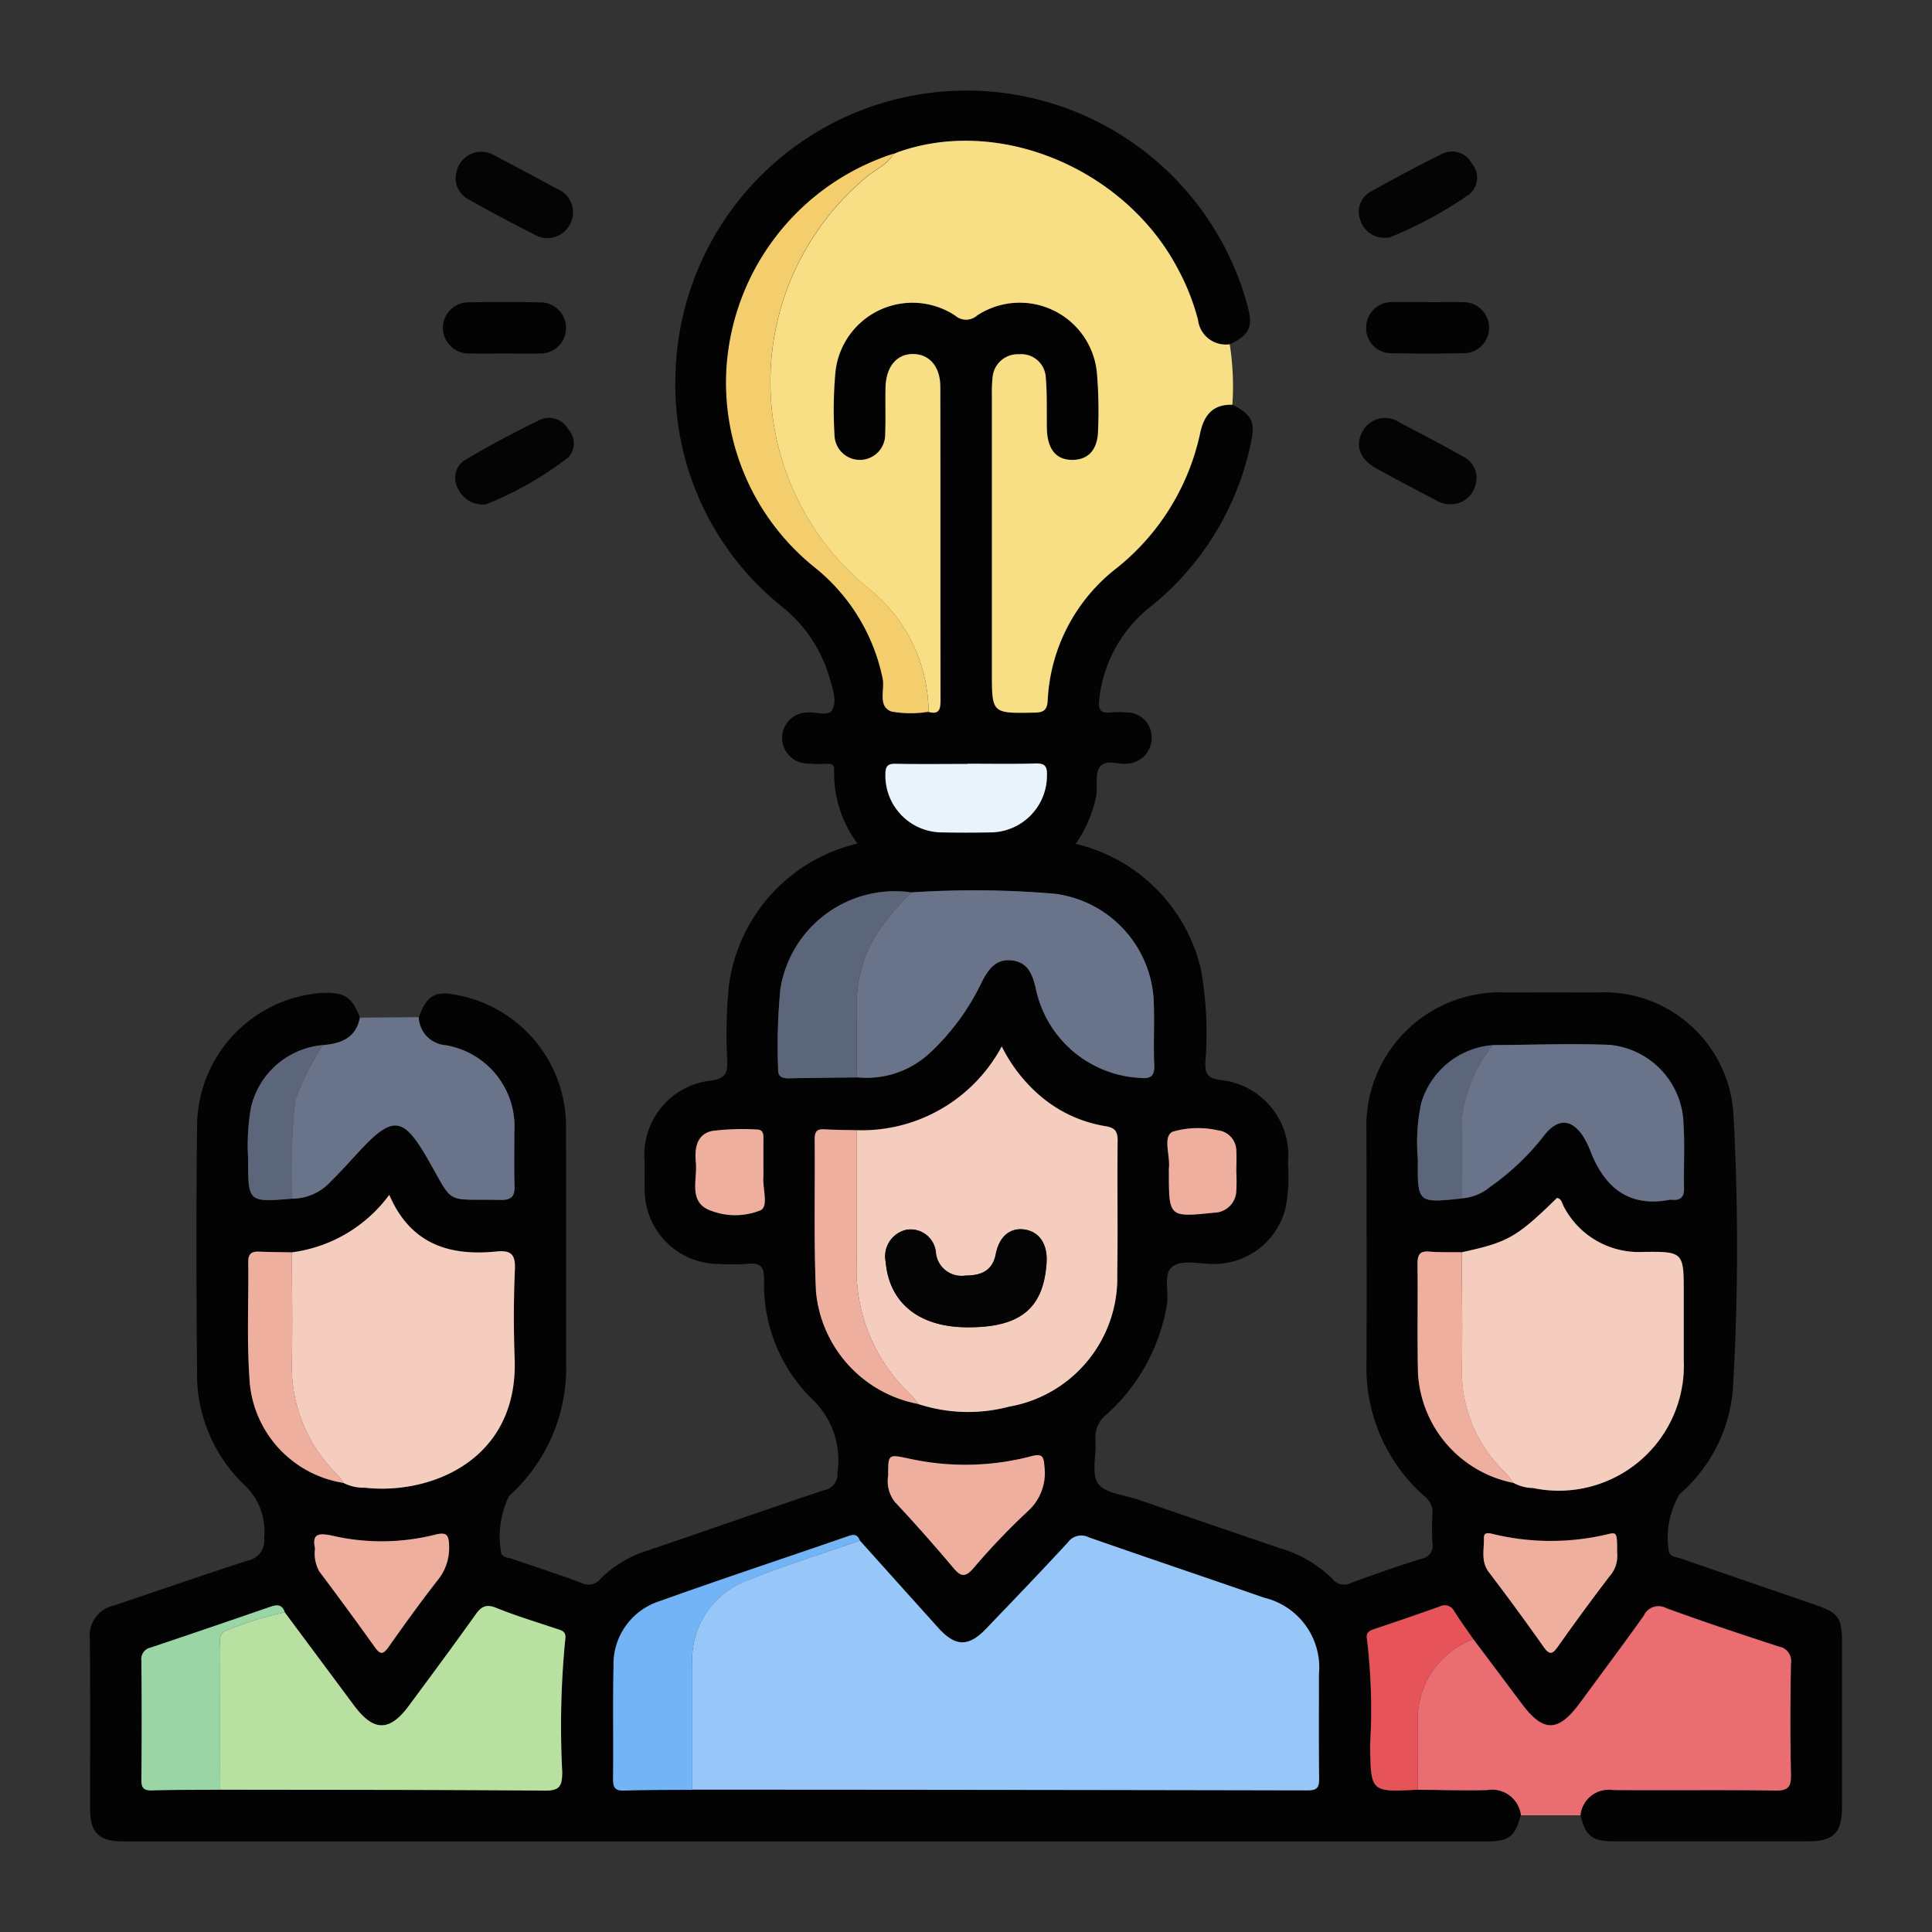 <svg xmlns="http://www.w3.org/2000/svg" width="73" height="73" viewBox="0 0 73 73">
  <rect x="0" y="0" width="73" height="73" fill="#333333" stroke="none"/>
  <g id="Grupo_957405" data-name="Grupo 957405" transform="translate(-202 -7053)">
    <rect id="Rectángulo_307000" data-name="Rectángulo 307000" width="73" height="73" transform="translate(202 7053)" fill="none"/>
    <g id="Grupo_957406" data-name="Grupo 957406" transform="translate(-221.076 6038.289)">
      <path id="Trazado_632329" data-name="Trazado 632329" d="M438.9,1053.145c.311-.835.62-1.012,1.462-.833a5.046,5.046,0,0,1,4.1,5.02c.015,2.972,0,5.944.006,8.917a6.515,6.515,0,0,1-2.161,4.993,3.521,3.521,0,0,0-.287,2.187c.1.142.263.134.4.182.872.3,1.753.58,2.616.906a.578.578,0,0,0,.732-.156,4.35,4.35,0,0,1,1.81-1.074c2.215-.752,4.421-1.531,6.641-2.271a.612.612,0,0,0,.5-.673,3.171,3.171,0,0,0-.979-2.788,6.063,6.063,0,0,1-1.793-4.5c0-.5-.154-.643-.627-.591a8.166,8.166,0,0,1-1.1.005,2.8,2.8,0,0,1-2.785-2.8c-.007-.344,0-.689,0-1.034a2.826,2.826,0,0,1,2.549-3.1c.54-.095.573-.313.572-.74a18.47,18.47,0,0,1,.053-2.774,6.368,6.368,0,0,1,4.866-5.436,4.453,4.453,0,0,1-.88-2.8c0-.23-.156-.212-.308-.214a4.791,4.791,0,0,1-.838-.024.963.963,0,0,1,.089-1.914c.338-.038.838.162.98-.091.2-.355.008-.837-.107-1.253a5.335,5.335,0,0,0-1.815-2.677,10.746,10.746,0,0,1-4-8.652,11,11,0,0,1,21.624-2.673c.205.783.075,1.062-.669,1.435a1.057,1.057,0,0,1-1.2-.92,8.477,8.477,0,0,0-.722-1.857c-1.976-3.837-6.773-5.861-10.624-4.478l-.17.063.009-.008a9.125,9.125,0,0,0-6.306,8.068,8.95,8.95,0,0,0,3.373,7.6,7.235,7.235,0,0,1,2.525,4.158c.093.427-.2,1.054.329,1.252a4.094,4.094,0,0,0,1.406.011c.424.115.45-.136.45-.459-.005-3.94,0-7.881-.007-11.821,0-.764-.407-1.233-1.018-1.243-.627-.01-1.039.482-1.053,1.278-.011.581.01,1.163-.012,1.744a.958.958,0,1,1-1.916.04,15.636,15.636,0,0,1,.036-2.386,2.928,2.928,0,0,1,4.524-2.129.626.626,0,0,0,.824,0,2.929,2.929,0,0,1,4.528,2.122,16.9,16.9,0,0,1,.049,2.193c-.009.734-.358,1.128-.954,1.138-.623.01-.962-.39-.981-1.17-.015-.645.015-1.294-.043-1.935a.926.926,0,0,0-1.011-.886.953.953,0,0,0-1,.9,5.035,5.035,0,0,0-.024.644q0,5.232,0,10.465c0,1.572,0,1.56,1.608,1.531.355-.007.48-.1.5-.464a6.722,6.722,0,0,1,2.6-4.992,8.9,8.9,0,0,0,3.161-5.11c.148-.679.481-1.088,1.218-1.068.744.4.862.643.69,1.442a10.721,10.721,0,0,1-3.751,6.158,5.159,5.159,0,0,0-1.982,3.561c-.038.37.063.515.44.468a3.152,3.152,0,0,1,.581,0,.934.934,0,0,1,.962.921.971.971,0,0,1-.884,1.01c-.368.059-.857-.189-1.079.136-.18.263-.08.71-.126,1.072a4.87,4.87,0,0,1-.782,1.826,6.352,6.352,0,0,1,4.735,4.748,13.68,13.68,0,0,1,.164,3.538c0,.427.1.554.54.633a2.857,2.857,0,0,1,2.582,3.145,6.424,6.424,0,0,1-.084,1.67,2.78,2.78,0,0,1-2.661,2.138c-.538.016-1.193-.171-1.582.074-.419.264-.15.987-.252,1.5a7.194,7.194,0,0,1-2.258,4.1,1.106,1.106,0,0,0-.435.992c.041.556-.164,1.257.1,1.632s.988.426,1.514.607q2.679.923,5.361,1.837a4.679,4.679,0,0,1,1.983,1.16.549.549,0,0,0,.681.156c.886-.326,1.778-.64,2.68-.919a.5.5,0,0,0,.414-.6,8.436,8.436,0,0,1,0-1.1.754.754,0,0,0-.3-.658,6.471,6.471,0,0,1-2.193-5.039c.013-2.907,0-5.815,0-8.722a5.053,5.053,0,0,1,5.279-5.278q1.712-.005,3.425,0a4.9,4.9,0,0,1,5.164,4.631,92.382,92.382,0,0,1-.025,10.393,5.88,5.88,0,0,1-2.009,3.93,3.209,3.209,0,0,0-.4,2.214c.1.169.291.167.45.222l5.114,1.762c.821.283.968.489.969,1.365q0,3.133,0,6.267c0,.965-.317,1.289-1.263,1.29q-3.683,0-7.366,0c-.812,0-1.058-.2-1.254-.991a1.076,1.076,0,0,1,1.231-.954c2.043.017,4.087-.012,6.13.019.5.008.6-.14.593-.61-.032-1.4-.026-2.8,0-4.193a.551.551,0,0,0-.453-.635c-1.428-.465-2.854-.939-4.265-1.455a.607.607,0,0,0-.84.283c-.783,1.1-1.6,2.188-2.4,3.281-.837,1.14-1.4,1.147-2.226.033q-.9-1.213-1.815-2.42c-.245-.352-.5-.7-.73-1.059a.4.4,0,0,0-.545-.178q-1.244.443-2.5.862c-.192.064-.294.152-.251.37a22.454,22.454,0,0,1,.119,3.99c.029,1.791.007,1.792,1.8,1.7.872.007,1.744.036,2.615.013a1.1,1.1,0,0,1,1.284.952c-.21.8-.446.994-1.254.994q-25.789,0-51.579,0c-.882,0-1.224-.334-1.226-1.2,0-2.154.012-4.309-.01-6.463a1.154,1.154,0,0,1,.887-1.243c1.691-.563,3.373-1.154,5.068-1.7a.766.766,0,0,0,.63-.852,2.4,2.4,0,0,0-.767-2.031,5.792,5.792,0,0,1-1.766-4.3c-.029-3.059-.037-6.118,0-9.177a5.07,5.07,0,0,1,4.689-5.09c.882-.041,1.154.131,1.465.929-.151.774-.721.981-1.4,1.039a3.055,3.055,0,0,0-2.719,2.363,8.194,8.194,0,0,0-.106,1.922c-.006,1.656,0,1.656,1.658,1.517a1.985,1.985,0,0,0,1.484-.668c.383-.377.739-.781,1.107-1.174,1.216-1.3,1.618-1.246,2.507.288,1.066,1.838.6,1.558,2.789,1.6.454.009.537-.178.523-.569-.023-.666,0-1.334-.007-2a3.116,3.116,0,0,0-2.6-3.277A1.1,1.1,0,0,1,438.9,1053.145Zm39.428,6.847a1.865,1.865,0,0,0,1.057-.43,9.478,9.478,0,0,0,2.086-2c.51-.607,1.017-.556,1.444.112a2.949,2.949,0,0,1,.256.52c.536,1.381,1.441,2.157,3.013,1.853a.224.224,0,0,1,.065,0c.322.032.471-.09.464-.436-.018-.8.033-1.6-.019-2.389a3.082,3.082,0,0,0-2.81-3.028c-1.461-.056-2.926,0-4.389.01a3.067,3.067,0,0,0-2.719,2.2,7.21,7.21,0,0,0-.124,2.112C476.633,1060.175,476.643,1060.175,478.324,1059.992Zm-20.806-11.561a4.384,4.384,0,0,0-4.956,3.646,22.215,22.215,0,0,0-.086,3.019c-.013.3.145.362.4.357.858-.016,1.716-.024,2.574-.034a3.5,3.5,0,0,0,2.735-.9,8.86,8.86,0,0,0,1.978-2.688c.253-.492.538-.909,1.161-.826.589.078.754.519.882,1.043a4.243,4.243,0,0,0,3.9,3.392c.4.043.6-.018.579-.488-.034-.752.009-1.508-.015-2.261a4.286,4.286,0,0,0-3.74-4.205A35.715,35.715,0,0,0,457.518,1048.431Zm-23.681,27.2c-.1-.309-.3-.3-.559-.207q-2.247.775-4.5,1.534a.445.445,0,0,0-.362.5q.027,2.253,0,4.507c0,.316.1.4.405.393.858-.023,1.716-.019,2.574-.026,4.089.007,8.179,0,12.268.035.562,0,.648-.174.655-.686a33.71,33.71,0,0,1,.113-5.024c.053-.323-.15-.345-.356-.414-.753-.252-1.515-.483-2.25-.781-.387-.157-.569-.048-.789.262-.823,1.156-1.671,2.3-2.514,3.437-.729.986-1.336.979-2.071-.011Q435.146,1077.392,433.837,1075.634Zm2.218-4.892a1.665,1.665,0,0,0,.808.182c2.452.277,5.8-1.02,5.66-4.872-.041-1.118-.042-2.241.009-3.359.026-.571-.13-.752-.7-.694-1.772.18-3.245-.277-4.046-2.14a5.445,5.445,0,0,1-3.678,2.172c-.407-.008-.813-.009-1.219-.025-.278-.011-.438.051-.434.384.019,1.457-.052,2.92.044,4.372A4.212,4.212,0,0,0,436.055,1070.742Zm44.21,0a1.581,1.581,0,0,0,.74.195,4.727,4.727,0,0,0,5.694-4.825c0-.84,0-1.68,0-2.52,0-1.57,0-1.595-1.553-1.576a3.194,3.194,0,0,1-2.973-1.7c-.071-.12-.078-.3-.261-.341-1.538,1.494-1.856,1.675-3.6,2.053-.407-.006-.816.009-1.221-.026-.387-.034-.457.138-.452.481.017,1.353-.013,2.706.016,4.059A4.477,4.477,0,0,0,480.265,1070.741Zm-22.494-2.981a6.043,6.043,0,0,0,3.428.1,4.936,4.936,0,0,0,4.091-5c.025-1.678-.005-3.358.014-5.036,0-.377-.1-.507-.489-.567a5.026,5.026,0,0,1-2.425-1.13,5.93,5.93,0,0,1-1.465-1.879,6,6,0,0,1-5.481,3.166c-.407-.01-.816-.009-1.222-.034-.287-.018-.368.1-.365.372.017,1.914-.038,3.83.048,5.74A4.768,4.768,0,0,0,457.771,1067.76Zm-2.206,5.161c-.1-.292-.295-.222-.516-.145-2.348.811-4.707,1.592-7.046,2.43a2.5,2.5,0,0,0-1.745,2.458c-.03,1.417,0,2.835-.017,4.252,0,.319.063.459.42.447.858-.031,1.717-.021,2.576-.028q11.627.01,23.254.027c.346,0,.433-.1.428-.437-.017-1.313,0-2.627-.008-3.94a2.712,2.712,0,0,0-2.064-2.9c-2.211-.768-4.43-1.513-6.639-2.286a.616.616,0,0,0-.773.185c-1.022,1.108-2.067,2.194-3.11,3.282-.653.68-1.152.669-1.785-.032Q457.047,1074.581,455.565,1072.921Zm1.07-2.462a1.272,1.272,0,0,0,.264,1.016c.752.8,1.477,1.624,2.185,2.462.278.329.445.407.77.032a25.69,25.69,0,0,1,2.048-2.148,1.942,1.942,0,0,0,.635-1.717c-.025-.387-.106-.475-.489-.371a9.832,9.832,0,0,1-4.662.083C456.633,1069.657,456.633,1069.655,456.635,1070.459Zm-21.656,2.759a1.391,1.391,0,0,0,.165.879q1.066,1.419,2.1,2.863c.2.272.309.276.506,0,.609-.86,1.223-1.718,1.873-2.547a1.921,1.921,0,0,0,.422-1.3c-.008-.425-.115-.513-.525-.409a8.254,8.254,0,0,1-3.839.049C435.107,1072.619,434.858,1072.657,434.98,1073.218Zm24.65-29.649v0c-.9,0-1.8.012-2.706-.006-.313-.006-.4.1-.4.4a2.146,2.146,0,0,0,2.138,2.192c.6.014,1.2.014,1.8,0a2.149,2.149,0,0,0,2.166-2.167c.011-.338-.086-.446-.428-.437C461.349,1043.583,460.489,1043.568,459.63,1043.568Zm24.547,29.811c0-.753,0-.782-.353-.7a9.264,9.264,0,0,1-4.346-.009c-.142-.034-.341-.083-.334.15.013.438-.127.889.191,1.3q1.058,1.384,2.06,2.81c.217.308.333.293.543,0q.951-1.343,1.947-2.653A1.154,1.154,0,0,0,484.177,1073.379ZM469.789,1059c0-.258.017-.518,0-.775a.782.782,0,0,0-.7-.8,3.408,3.408,0,0,0-1.71.054c-.382.2-.076.909-.138,1.387a1.022,1.022,0,0,0,0,.129c0,1.722,0,1.72,1.715,1.541a.848.848,0,0,0,.832-.825A6.41,6.41,0,0,0,469.789,1059Zm-17.868-.032c0-.409,0-.818,0-1.227,0-.186-.015-.353-.261-.348a9.254,9.254,0,0,0-1.673.055c-.595.123-.671.666-.619,1.19.066.663-.317,1.539.615,1.839a2.56,2.56,0,0,0,1.83-.032c.313-.157.066-.839.107-1.283A1.934,1.934,0,0,0,451.921,1058.964Z" transform="translate(0 0)" fill="#030303"/>
      <path id="Trazado_632330" data-name="Trazado 632330" d="M530.534,1025.91c3.852-1.383,8.649.641,10.624,4.478a8.477,8.477,0,0,1,.722,1.857,1.057,1.057,0,0,0,1.2.92,10.248,10.248,0,0,1,.1,2.285c-.737-.021-1.071.388-1.218,1.067a8.9,8.9,0,0,1-3.161,5.11,6.722,6.722,0,0,0-2.6,4.992c-.021.364-.146.458-.5.464-1.609.03-1.608.041-1.608-1.531q0-5.232,0-10.465a5.036,5.036,0,0,1,.024-.644.953.953,0,0,1,1-.9.926.926,0,0,1,1.011.886c.057.641.028,1.29.043,1.935.018.779.358,1.18.981,1.17.6-.01.946-.4.954-1.138a16.917,16.917,0,0,0-.049-2.193,2.929,2.929,0,0,0-4.528-2.122.626.626,0,0,1-.824,0,2.927,2.927,0,0,0-4.524,2.129,15.645,15.645,0,0,0-.036,2.386.958.958,0,1,0,1.916-.04c.021-.581,0-1.163.012-1.744.015-.8.426-1.288,1.053-1.278.611.01,1.016.479,1.018,1.243.007,3.94,0,7.881.007,11.821,0,.323-.025.574-.45.459a6.014,6.014,0,0,0-2.346-4.73,9.543,9.543,0,0,1-1.523-1.572,10.07,10.07,0,0,1,1.535-13.914c.338-.285.776-.46,1.008-.869l-.009.008Z" transform="translate(-73.539 -5.446)" fill="#f8df85"/>
      <path id="Trazado_632331" data-name="Trazado 632331" d="M622.264,1240.531q.908,1.21,1.815,2.42c.83,1.114,1.389,1.107,2.226-.033.8-1.092,1.614-2.176,2.4-3.281a.607.607,0,0,1,.84-.283c1.41.516,2.837.99,4.265,1.455a.551.551,0,0,1,.453.635c-.025,1.4-.03,2.8,0,4.193.011.47-.1.618-.593.61-2.043-.031-4.087,0-6.13-.019a1.076,1.076,0,0,0-1.231.954l-2.246,0a1.1,1.1,0,0,0-1.284-.952c-.871.023-1.743-.006-2.615-.013,0-.942-.012-1.885,0-2.827A3.209,3.209,0,0,1,622.264,1240.531Z" transform="translate(-143.516 -163.88)" fill="#ea6d72"/>
      <path id="Trazado_632332" data-name="Trazado 632332" d="M460.716,1153.336a1.1,1.1,0,0,0,1.014,1.059,3.116,3.116,0,0,1,2.6,3.277c0,.667-.016,1.335.007,2,.014.391-.069.578-.523.569-2.186-.044-1.723.236-2.789-1.6-.889-1.534-1.291-1.589-2.507-.288-.367.393-.724.8-1.107,1.173a1.984,1.984,0,0,1-1.484.668,27.316,27.316,0,0,1,.116-3.707,10.239,10.239,0,0,1,1.052-2.095c.681-.057,1.252-.265,1.4-1.039Z" transform="translate(-21.82 -100.191)" fill="#69738a"/>
      <path id="Trazado_632333" data-name="Trazado 632333" d="M480.922,1069.147a1.036,1.036,0,0,1-1.054-.623.8.8,0,0,1,.256-1.043c.938-.556,1.9-1.073,2.884-1.545a.826.826,0,0,1,1.022.348.793.793,0,0,1,.03,1.072A12.8,12.8,0,0,1,480.922,1069.147Z" transform="translate(-39.498 -35.375)" fill="#040404"/>
      <path id="Trazado_632334" data-name="Trazado 632334" d="M615.086,1069.225a1.051,1.051,0,0,1-.614-.171c-.739-.388-1.48-.775-2.212-1.178-.624-.344-.817-.858-.542-1.379a.969.969,0,0,1,1.439-.345c.8.412,1.595.833,2.379,1.272a.9.9,0,0,1,.453,1.1A.959.959,0,0,1,615.086,1069.225Z" transform="translate(-137.172 -35.46)" fill="#040404"/>
      <path id="Trazado_632335" data-name="Trazado 632335" d="M612.576,1030.291a.943.943,0,0,1-.92-.67.856.856,0,0,1,.379-1.067c.9-.5,1.8-.992,2.724-1.44a.842.842,0,0,1,1.114.379.817.817,0,0,1-.117,1.167,15.5,15.5,0,0,1-2.982,1.613A.666.666,0,0,1,612.576,1030.291Z" transform="translate(-137.178 -6.595)" fill="#040404"/>
      <path id="Trazado_632336" data-name="Trazado 632336" d="M480.771,1027.073a1.134,1.134,0,0,1,.612.184c.758.4,1.517.8,2.267,1.211a.952.952,0,0,1,.51,1.333.961.961,0,0,1-1.384.383c-.822-.415-1.634-.85-2.439-1.3a.907.907,0,0,1-.457-1.1A.962.962,0,0,1,480.771,1027.073Z" transform="translate(-39.541 -6.629)" fill="#040404"/>
      <path id="Trazado_632337" data-name="Trazado 632337" d="M614.971,1049.012c.45,0,.9-.019,1.351,0a.964.964,0,1,1-.036,1.927q-1.319.026-2.638,0a.946.946,0,0,1-1-.948.964.964,0,0,1,.972-.984c.043,0,.086,0,.129,0h1.223Z" transform="translate(-137.952 -22.882)" fill="#030303"/>
      <path id="Trazado_632338" data-name="Trazado 632338" d="M480.292,1050.937c-.429,0-.858.011-1.287,0a.982.982,0,0,1-1.051-.975.967.967,0,0,1,1.006-.956q1.319-.032,2.638,0a.967.967,0,1,1-.019,1.931C481.15,1050.948,480.721,1050.937,480.292,1050.937Z" transform="translate(-38.144 -22.87)" fill="#030303"/>
      <path id="Trazado_632339" data-name="Trazado 632339" d="M520.674,1229.157q1.486,1.656,2.974,3.31c.634.7,1.132.712,1.785.032,1.044-1.087,2.089-2.174,3.11-3.282a.615.615,0,0,1,.773-.185c2.209.773,4.428,1.518,6.639,2.286a2.712,2.712,0,0,1,2.064,2.9c0,1.313-.009,2.627.008,3.94,0,.333-.083.438-.428.437q-11.627-.024-23.254-.027c0-1.566,0-3.132,0-4.7a3.175,3.175,0,0,1,1.982-3.165C517.743,1230.115,519.222,1229.668,520.674,1229.157Z" transform="translate(-65.109 -156.236)" fill="#96c7f8"/>
      <path id="Trazado_632340" data-name="Trazado 632340" d="M538.317,1160.767a6,6,0,0,0,5.481-3.166,5.931,5.931,0,0,0,1.465,1.879,5.026,5.026,0,0,0,2.425,1.13c.386.06.493.189.489.567-.019,1.678.012,3.358-.014,5.036a4.936,4.936,0,0,1-4.091,5,6.043,6.043,0,0,1-3.428-.1,2.873,2.873,0,0,0-.281-.348,6.476,6.476,0,0,1-2.045-5.026C538.313,1164.081,538.317,1162.424,538.317,1160.767Zm4.15,7.446c2.022.017,2.913-.7,3.029-2.439.046-.7-.27-1.171-.835-1.253-.532-.077-.953.256-1.083.932-.127.658-.6.81-1.14.808a.978.978,0,0,1-1.12-.833.958.958,0,0,0-1.1-.9,1.028,1.028,0,0,0-.8,1.211C539.546,1167.293,540.662,1168.2,542.467,1168.213Z" transform="translate(-82.872 -103.351)" fill="#f5cdbf"/>
      <path id="Trazado_632341" data-name="Trazado 632341" d="M626.595,1181.754c1.749-.378,2.067-.559,3.6-2.053.183.038.189.221.261.341a3.193,3.193,0,0,0,2.973,1.7c1.553-.019,1.553.006,1.553,1.576,0,.84,0,1.68,0,2.52a4.727,4.727,0,0,1-5.694,4.825,1.581,1.581,0,0,1-.74-.195,4.839,4.839,0,0,0-.322-.4,5.3,5.3,0,0,1-1.629-3.992C626.629,1184.638,626.6,1183.2,626.595,1181.754Z" transform="translate(-148.287 -119.727)" fill="#f5cdbf"/>
      <path id="Trazado_632342" data-name="Trazado 632342" d="M455.928,1181.43a5.445,5.445,0,0,0,3.678-2.172c.8,1.864,2.275,2.32,4.046,2.14.571-.058.727.123.7.694-.05,1.118-.05,2.241-.009,3.359.141,3.852-3.208,5.149-5.66,4.872a1.665,1.665,0,0,1-.808-.182,2.753,2.753,0,0,0-.229-.306,5.717,5.717,0,0,1-1.721-4.282C455.955,1184.179,455.93,1182.8,455.928,1181.43Z" transform="translate(-21.822 -119.399)" fill="#f5cdbf"/>
      <path id="Trazado_632343" data-name="Trazado 632343" d="M447.892,1239.477q1.308,1.759,2.616,3.518c.735.991,1.342,1,2.071.011.844-1.141,1.692-2.28,2.514-3.437.22-.31.4-.418.789-.262.735.3,1.5.528,2.25.781.207.069.409.092.356.414a33.712,33.712,0,0,0-.113,5.024c-.008.512-.093.691-.655.686-4.089-.033-8.179-.028-12.268-.035q0-2.675,0-5.35c0-.247-.084-.573.24-.667A12.383,12.383,0,0,1,447.892,1239.477Z" transform="translate(-14.055 -163.843)" fill="#b8e1a1"/>
      <path id="Trazado_632344" data-name="Trazado 632344" d="M540.388,1134.909a35.715,35.715,0,0,1,5.415.051,4.286,4.286,0,0,1,3.74,4.205c.024.753-.019,1.508.015,2.261.022.47-.182.531-.579.488a4.243,4.243,0,0,1-3.9-3.392c-.128-.524-.293-.964-.882-1.042-.623-.083-.909.334-1.161.826a8.862,8.862,0,0,1-1.978,2.688,3.5,3.5,0,0,1-2.735.9c0-.966-.011-1.931-.006-2.9a4.939,4.939,0,0,1,.769-2.543A9.673,9.673,0,0,1,540.388,1134.909Z" transform="translate(-82.869 -86.479)" fill="#69738a"/>
      <path id="Trazado_632345" data-name="Trazado 632345" d="M627.8,1157.307c1.463-.008,2.929-.066,4.389-.01a3.082,3.082,0,0,1,2.81,3.027c.052.793,0,1.593.019,2.389.008.346-.142.468-.464.436a.224.224,0,0,0-.065,0c-1.572.3-2.477-.471-3.013-1.853a2.946,2.946,0,0,0-.256-.52c-.427-.668-.934-.72-1.444-.112a9.479,9.479,0,0,1-2.086,2,1.867,1.867,0,0,1-1.057.431c0-1.007.019-2.014-.006-3.02A5.307,5.307,0,0,1,627.8,1157.307Z" transform="translate(-148.314 -103.108)" fill="#69738a"/>
      <path id="Trazado_632346" data-name="Trazado 632346" d="M525.619,1027.369c-.232.409-.67.583-1.008.869a10.07,10.07,0,0,0-1.535,13.914,9.547,9.547,0,0,0,1.523,1.572,6.014,6.014,0,0,1,2.346,4.73,4.088,4.088,0,0,1-1.406-.011c-.527-.2-.236-.825-.329-1.252a7.235,7.235,0,0,0-2.524-4.158,8.95,8.95,0,0,1-3.373-7.6A9.125,9.125,0,0,1,525.619,1027.369Z" transform="translate(-68.786 -6.85)" fill="#f4cd6d"/>
      <path id="Trazado_632347" data-name="Trazado 632347" d="M512.109,1229.084c-1.452.511-2.931.957-4.347,1.552a3.175,3.175,0,0,0-1.982,3.165c0,1.566,0,3.132,0,4.7-.859.007-1.718,0-2.576.028-.357.013-.423-.127-.42-.446.016-1.418-.013-2.836.017-4.252a2.5,2.5,0,0,1,1.745-2.458c2.339-.838,4.7-1.619,7.046-2.43C511.814,1228.862,512,1228.792,512.109,1229.084Z" transform="translate(-56.544 -156.162)" fill="#73b4f6"/>
      <path id="Trazado_632348" data-name="Trazado 632348" d="M531.875,1135.037a9.676,9.676,0,0,0-1.305,1.548,4.938,4.938,0,0,0-.769,2.543c-.005.966,0,1.931.006,2.9-.858.011-1.716.018-2.574.034-.254,0-.412-.061-.4-.357a22.21,22.21,0,0,1,.086-3.019A4.384,4.384,0,0,1,531.875,1135.037Z" transform="translate(-74.357 -86.606)" fill="#5c667a"/>
      <path id="Trazado_632349" data-name="Trazado 632349" d="M439.388,1239.414a12.384,12.384,0,0,0-2.2.684c-.324.093-.24.419-.24.667q-.005,2.675,0,5.35c-.858.007-1.716,0-2.574.026-.3.008-.408-.076-.405-.393q.022-2.253,0-4.507a.445.445,0,0,1,.362-.5q2.253-.757,4.5-1.534C439.085,1239.119,439.29,1239.1,439.388,1239.414Z" transform="translate(-5.551 -163.78)" fill="#9ad5a6"/>
      <path id="Trazado_632350" data-name="Trazado 632350" d="M542.912,1217.99c0-.8,0-.8.751-.643a9.829,9.829,0,0,0,4.662-.083c.384-.1.464-.016.489.371a1.942,1.942,0,0,1-.635,1.717,25.681,25.681,0,0,0-2.048,2.148c-.325.375-.492.3-.77-.032-.708-.838-1.433-1.664-2.185-2.462A1.272,1.272,0,0,1,542.912,1217.99Z" transform="translate(-86.277 -147.531)" fill="#efaf9f"/>
      <path id="Trazado_632351" data-name="Trazado 632351" d="M533.776,1169.723c0,1.657,0,3.313,0,4.97a6.476,6.476,0,0,0,2.045,5.026,2.884,2.884,0,0,1,.281.348,4.768,4.768,0,0,1-3.866-4.266c-.086-1.91-.03-3.826-.048-5.74,0-.275.078-.391.365-.372C532.96,1169.714,533.368,1169.713,533.776,1169.723Z" transform="translate(-78.33 -112.307)" fill="#efaf9f"/>
      <path id="Trazado_632352" data-name="Trazado 632352" d="M616.757,1240.438a3.209,3.209,0,0,0-2.1,2.857c-.012.942,0,1.885,0,2.827-1.794.093-1.773.093-1.8-1.7a22.45,22.45,0,0,0-.119-3.99c-.042-.217.059-.305.251-.37q1.253-.419,2.5-.861a.4.4,0,0,1,.545.178C616.26,1239.739,616.513,1240.086,616.757,1240.438Z" transform="translate(-138.009 -163.787)" fill="#e65459"/>
      <path id="Trazado_632353" data-name="Trazado 632353" d="M459.22,1229.232c-.122-.56.128-.6.7-.472a8.254,8.254,0,0,0,3.839-.049c.41-.1.517-.016.525.409a1.921,1.921,0,0,1-.422,1.3c-.65.829-1.264,1.687-1.873,2.547-.2.279-.311.276-.506,0q-1.032-1.443-2.1-2.863A1.391,1.391,0,0,1,459.22,1229.232Z" transform="translate(-24.241 -156.014)" fill="#efaf9f"/>
      <path id="Trazado_632354" data-name="Trazado 632354" d="M545.605,1116.338c.859,0,1.718.015,2.577-.008.342-.009.439.1.428.437a2.149,2.149,0,0,1-2.166,2.167c-.6.011-1.2.011-1.8,0a2.146,2.146,0,0,1-2.138-2.192c0-.306.083-.411.4-.4.9.018,1.8.006,2.706.006Z" transform="translate(-85.975 -72.77)" fill="#e9f3fb"/>
      <path id="Trazado_632355" data-name="Trazado 632355" d="M634.8,1229.343a1.154,1.154,0,0,1-.293.9q-1,1.309-1.947,2.653c-.21.3-.326.31-.543,0q-1.005-1.423-2.06-2.81c-.318-.415-.178-.865-.191-1.3-.007-.233.193-.184.334-.15a9.263,9.263,0,0,0,4.346.009C634.794,1228.561,634.8,1228.59,634.8,1229.343Z" transform="translate(-150.621 -155.964)" fill="#efaf9f"/>
      <path id="Trazado_632356" data-name="Trazado 632356" d="M451.184,1187.567c0,1.374.027,2.749,0,4.123a5.716,5.716,0,0,0,1.721,4.282,2.75,2.75,0,0,1,.229.306,4.212,4.212,0,0,1-3.557-3.981c-.1-1.452-.025-2.914-.044-4.372,0-.333.156-.4.434-.384C450.371,1187.558,450.777,1187.559,451.184,1187.567Z" transform="translate(-17.078 -125.536)" fill="#efaf9f"/>
      <path id="Trazado_632357" data-name="Trazado 632357" d="M621.808,1187.543c0,1.441.034,2.884.007,4.324a5.3,5.3,0,0,0,1.629,3.992,4.839,4.839,0,0,1,.322.4,4.477,4.477,0,0,1-3.615-4.2c-.028-1.353,0-2.706-.016-4.059,0-.343.065-.515.452-.481C620.991,1187.552,621.4,1187.536,621.808,1187.543Z" transform="translate(-143.5 -125.516)" fill="#efaf9f"/>
      <path id="Trazado_632358" data-name="Trazado 632358" d="M622.982,1157.405a5.306,5.306,0,0,0-1.172,2.773c.025,1.006.006,2.013.006,3.019-1.681.183-1.692.183-1.677-1.476a7.21,7.21,0,0,1,.124-2.112A3.067,3.067,0,0,1,622.982,1157.405Z" transform="translate(-143.491 -103.206)" fill="#5c667a"/>
      <path id="Trazado_632359" data-name="Trazado 632359" d="M452.362,1157.409a10.239,10.239,0,0,0-1.052,2.095,27.316,27.316,0,0,0-.116,3.707c-1.66.139-1.664.139-1.658-1.517a8.193,8.193,0,0,1,.106-1.922A3.055,3.055,0,0,1,452.362,1157.409Z" transform="translate(-17.083 -103.209)" fill="#5c667a"/>
      <path id="Trazado_632360" data-name="Trazado 632360" d="M586.239,1171.177a6.358,6.358,0,0,1,0,.71.848.848,0,0,1-.832.825c-1.715.178-1.715.181-1.715-1.541a1.022,1.022,0,0,1,0-.129c.061-.479-.244-1.191.138-1.387a3.408,3.408,0,0,1,1.71-.054.782.782,0,0,1,.7.8C586.256,1170.659,586.239,1170.919,586.239,1171.177Z" transform="translate(-116.45 -112.182)" fill="#efaf9f"/>
      <path id="Trazado_632361" data-name="Trazado 632361" d="M517.347,1171.265c0,.065.005.13,0,.194-.041.444.207,1.126-.107,1.282a2.56,2.56,0,0,1-1.83.032c-.932-.3-.55-1.176-.615-1.839-.052-.524.025-1.067.619-1.19a9.244,9.244,0,0,1,1.673-.055c.246,0,.263.162.261.348C517.345,1170.447,517.347,1170.856,517.347,1171.265Z" transform="translate(-65.426 -112.301)" fill="#efaf9f"/>
      <path id="Trazado_632362" data-name="Trazado 632362" d="M543.82,1027.155l-.17.063Z" transform="translate(-86.825 -6.691)" fill="#f4cd6d"/>
      <path id="Trazado_632363" data-name="Trazado 632363" d="M545.581,1187.979c-1.8-.015-2.921-.92-3.056-2.478a1.028,1.028,0,0,1,.8-1.211.958.958,0,0,1,1.1.9.978.978,0,0,0,1.12.833c.541,0,1.013-.149,1.14-.808.131-.676.551-1.009,1.083-.932.565.082.881.556.835,1.253C548.495,1187.279,547.6,1188,545.581,1187.979Z" transform="translate(-85.987 -123.117)" fill="#040404"/>
    </g>
  </g>
</svg>
